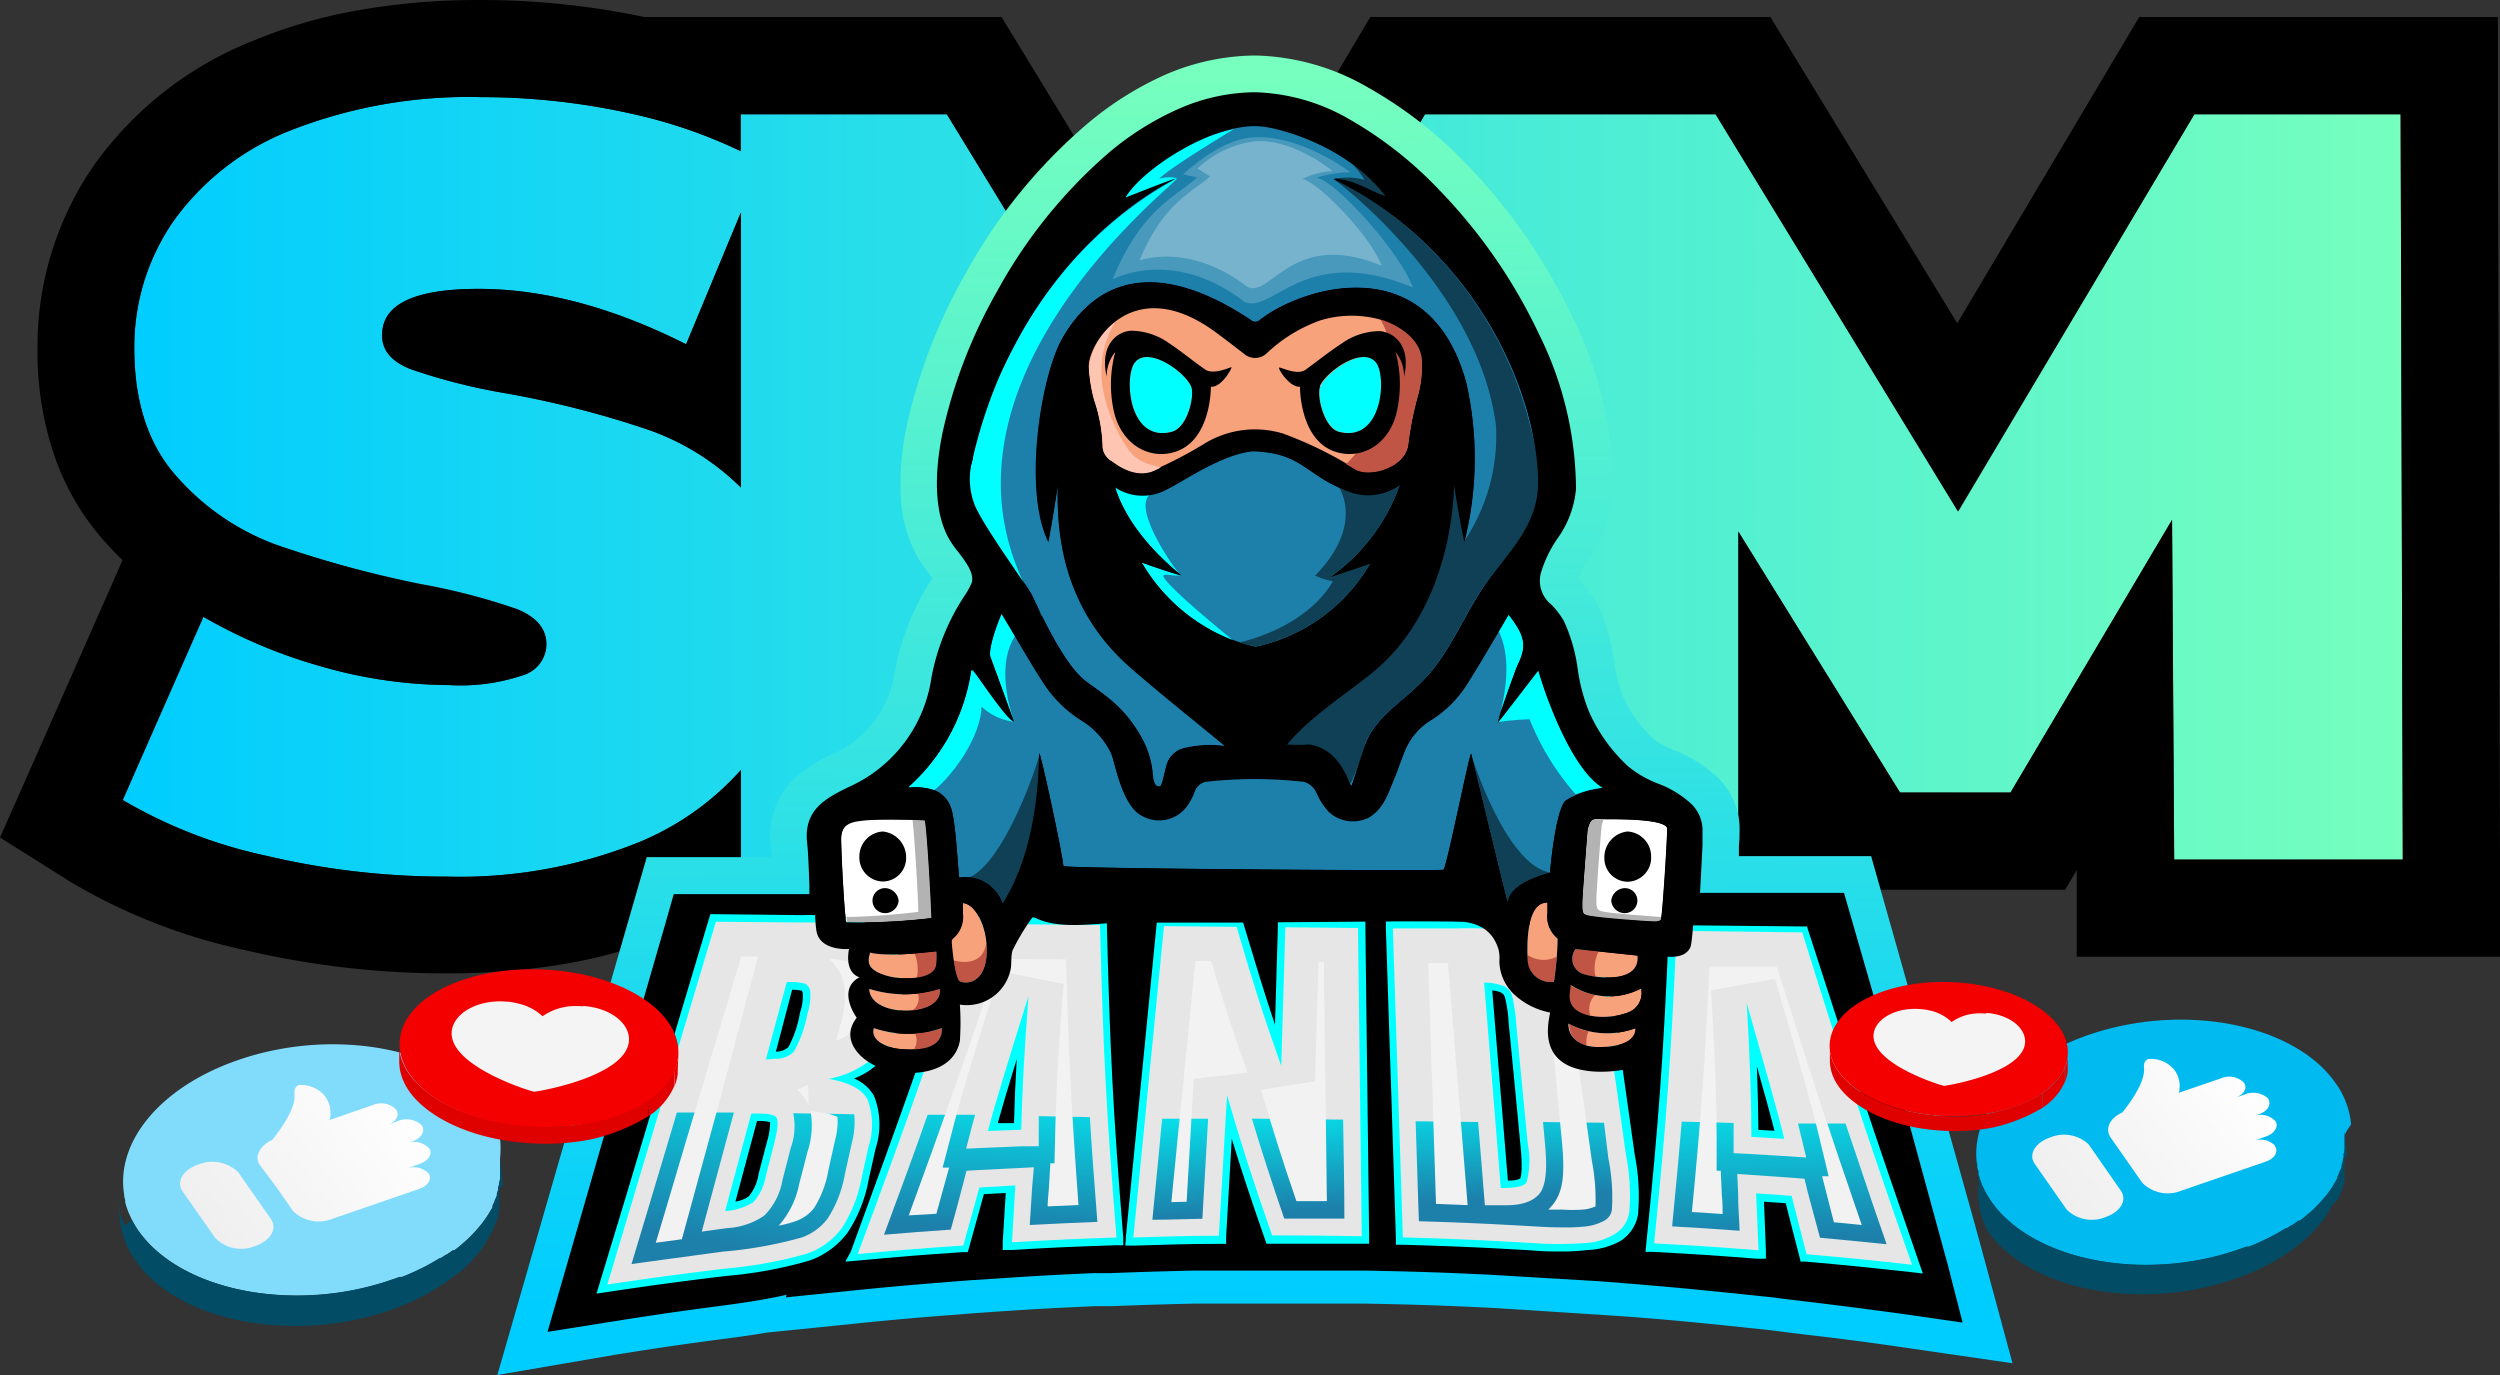<svg id="Layer_1" data-name="Layer 1" xmlns="http://www.w3.org/2000/svg" xmlns:xlink="http://www.w3.org/1999/xlink" viewBox="0 0 200 110"><rect x="0" y="0" width="200" height="110" fill="#333333" stroke="none"/><defs><style>.cls-1{fill:none;}.cls-2{fill:url(#linear-gradient);}.cls-3{fill:url(#linear-gradient-2);}.cls-4{fill:aqua;}.cls-5{fill:#e6e6e6;}.cls-6{fill:url(#linear-gradient-3);}.cls-7{fill:#f2f2f2;}.cls-8{fill:url(#linear-gradient-4);}.cls-9{fill:url(#linear-gradient-5);}.cls-10{fill:url(#linear-gradient-6);}.cls-11{fill:url(#linear-gradient-7);}.cls-12{fill:url(#linear-gradient-8);}.cls-13{fill:#f7a27a;}.cls-14{fill:#c15545;}.cls-15{fill:#fec5b2;}.cls-16{fill:#fff;}.cls-17{fill:#b3b3b3;}.cls-18{fill:#2851a6;}.cls-19{fill:#1c80ab;}.cls-20{fill:#284ce6;}.cls-21{fill:#0f4056;}.cls-22{fill:#a9b7f5;}.cls-23{fill:#4999bc;}.cls-24{fill:#77b3cd;}.cls-25{fill:url(#radial-gradient);}.cls-26{fill:url(#radial-gradient-2);}.cls-27{fill:url(#linear-gradient-9);}.cls-28{fill:url(#linear-gradient-10);}.cls-29{isolation:isolate;}.cls-30{clip-path:url(#clip-path);}.cls-31{fill:#e60000;}.cls-32{fill:#e20000;}.cls-33{fill:#df0000;}.cls-34{fill:#f40000;}.cls-35{clip-path:url(#clip-path-2);}.cls-36{fill:#f4f4f4;}.cls-37{fill:url(#radial-gradient-3);}.cls-38{fill:url(#radial-gradient-4);}.cls-39{fill:url(#linear-gradient-11);}.cls-40{fill:url(#linear-gradient-12);}.cls-41{clip-path:url(#clip-path-3);}.cls-42{clip-path:url(#clip-path-4);}</style><linearGradient id="linear-gradient" x1="9.82" y1="38.95" x2="192.22" y2="38.95" gradientUnits="userSpaceOnUse"><stop offset="0" stop-color="#00cdff"/><stop offset="1" stop-color="#76ffbe"/></linearGradient><linearGradient id="linear-gradient-2" x1="100.29" y1="103.58" x2="98.92" y2="6.24" xlink:href="#linear-gradient"/><linearGradient id="linear-gradient-3" x1="29.77" y1="91.37" x2="33.17" y2="72.72" gradientTransform="translate(29.82 7.96) rotate(0.56)" gradientUnits="userSpaceOnUse"><stop offset="0" stop-color="#1c80ab"/><stop offset="1" stop-color="aqua"/></linearGradient><linearGradient id="linear-gradient-4" x1="50.29" y1="89.78" x2="50.83" y2="75.79" xlink:href="#linear-gradient-3"/><linearGradient id="linear-gradient-5" x1="-630.32" y1="89.78" x2="-629.79" y2="75.79" gradientTransform="matrix(-1, -0.01, -0.01, 1, -487.02, 2.88)" xlink:href="#linear-gradient-3"/><linearGradient id="linear-gradient-6" x1="65.71" y1="88.72" x2="65" y2="78.23" xlink:href="#linear-gradient-3"/><linearGradient id="linear-gradient-7" x1="75.27" y1="88.07" x2="74.56" y2="77.58" xlink:href="#linear-gradient-3"/><linearGradient id="linear-gradient-8" x1="92.29" y1="86.91" x2="91.57" y2="76.43" xlink:href="#linear-gradient-3"/><radialGradient id="radial-gradient" cx="12071.19" cy="22909.79" r="388.52" gradientTransform="translate(-990.34 -2141.49) scale(0.1 0.1)" gradientUnits="userSpaceOnUse"><stop offset="0" stop-color="#cdeff9"/><stop offset="1" stop-color="#00baf0"/></radialGradient><radialGradient id="radial-gradient-2" cx="12136.39" cy="23014.45" r="482.84" gradientTransform="translate(-990.34 -2141.49) scale(0.1 0.1)" gradientUnits="userSpaceOnUse"><stop offset="0" stop-color="#00baf0"/><stop offset="1" stop-color="#034c66"/></radialGradient><linearGradient id="linear-gradient-9" x1="178.84" y1="83.94" x2="156.52" y2="101.94" gradientUnits="userSpaceOnUse"><stop offset="0" stop-color="#fff"/><stop offset="1" stop-color="#e6e6e6"/></linearGradient><linearGradient id="linear-gradient-10" x1="180.32" y1="85.8" x2="158.01" y2="103.78" xlink:href="#linear-gradient-9"/><clipPath id="clip-path"><path id="SVGID" class="cls-1" d="M165.42,84.3l0,1.18c0,.08,0,.16,0,.23-.34,3-4.87,5.07-10.12,4.74s-9-2.85-8.91-5.71l0-1.18c-.11,2.85,3.8,5.39,8.92,5.71s9.78-1.79,10.12-4.74C165.41,84.45,165.42,84.38,165.42,84.3Z"/></clipPath><clipPath id="clip-path-2"><path id="SVGID-2" data-name="SVGID" class="cls-1" d="M156.51,78.59c5.25.33,9.23,3,8.9,5.94s-4.87,5.07-10.12,4.74-9.24-3-8.9-5.94S151.26,78.26,156.51,78.59Z"/></clipPath><radialGradient id="radial-gradient-3" cx="10548.14" cy="22930.85" r="398.02" gradientTransform="translate(-990.34 -2141.49) scale(0.1 0.1)" gradientUnits="userSpaceOnUse"><stop offset="0" stop-color="#cdeff9"/><stop offset="1" stop-color="#81dcfc"/></radialGradient><radialGradient id="radial-gradient-4" cx="10614.93" cy="23038.06" r="494.64" gradientTransform="translate(-990.34 -2141.49) scale(0.1 0.1)" gradientUnits="userSpaceOnUse"><stop offset="0" stop-color="#81dcfc"/><stop offset="1" stop-color="#034c66"/></radialGradient><linearGradient id="linear-gradient-11" x1="31.09" y1="85.98" x2="8.22" y2="104.41" xlink:href="#linear-gradient-9"/><linearGradient id="linear-gradient-12" x1="32.6" y1="87.88" x2="9.75" y2="106.3" xlink:href="#linear-gradient-9"/><clipPath id="clip-path-3"><path id="SVGID-3" data-name="SVGID" class="cls-1" d="M54.27,84.26l-.05,1.39c0,.09,0,.17,0,.26-.4,3.46-5.7,5.94-11.84,5.55s-10.57-3.34-10.44-6.68l0-1.39c-.13,3.35,4.45,6.31,10.44,6.69,6.15.38,11.45-2.1,11.84-5.55A2.45,2.45,0,0,0,54.27,84.26Z"/></clipPath><clipPath id="clip-path-4"><path id="SVGID-4" data-name="SVGID" class="cls-1" d="M43.83,77.58c6.15.39,10.81,3.5,10.42,7s-5.69,5.93-11.84,5.55-10.81-3.5-10.42-7S37.69,77.19,43.83,77.58Z"/></clipPath></defs><title>Logo</title><path class="cls-2" d="M192.05,9.14h-16.5L156.67,40.91,137.28,9.14H114L95.16,40.91,75.77,9.14H59.27v2.95a40.06,40.06,0,0,0-8.76-3,55,55,0,0,0-12-1.32A39,39,0,0,0,23.3,10.41a20.79,20.79,0,0,0-9.4,7.25,17.66,17.66,0,0,0-3.15,10.22q0,6.48,3.41,10.26a19.53,19.53,0,0,0,8,5.46,89.08,89.08,0,0,0,11.48,3.11,51.29,51.29,0,0,1,7.7,2c1.56.63,2.34,1.56,2.34,2.81A2.61,2.61,0,0,1,41.88,54a15.62,15.62,0,0,1-6,.81,37.3,37.3,0,0,1-10.12-1.49,40.92,40.92,0,0,1-9.53-4L9.82,64a38.52,38.52,0,0,0,11.52,4.47,62.29,62.29,0,0,0,14.42,1.66,38.43,38.43,0,0,0,15.18-2.68,22.31,22.31,0,0,0,8.33-5.85v7.17H77.55V42.53L90.48,63.4h8.84l12.93-21.81.17,27.18h26.65V42.53L152,63.4h8.85l12.92-21.81.17,27.18h18.29ZM51.92,34.4a77.39,77.39,0,0,0-11.48-2.94,47.74,47.74,0,0,1-7.57-1.92c-1.53-.6-2.3-1.49-2.3-2.68q0-3.75,7.74-3.75t16.58,4.43L59.27,17V39A19.84,19.84,0,0,0,51.92,34.4Z"/><path d="M38.48,7.77a55,55,0,0,1,12,1.32,40.06,40.06,0,0,1,8.76,3V9.14h16.5L95.16,40.91,114,9.14h23.24l19.39,31.77L175.55,9.14h16.5l.17,59.63H173.93l-.17-27.18L160.84,63.4H152L139.07,42.53V68.77H112.42l-.17-27.18L99.32,63.4H90.48L77.55,42.53V68.77H59.27V61.6a22.31,22.31,0,0,1-8.33,5.85,38.43,38.43,0,0,1-15.18,2.68,62.29,62.29,0,0,1-14.42-1.66A38.52,38.52,0,0,1,9.82,64l6.46-14.65a40.92,40.92,0,0,0,9.53,4A37.3,37.3,0,0,0,35.93,54.8a15.62,15.62,0,0,0,6-.81,2.61,2.61,0,0,0,1.79-2.43c0-1.25-.78-2.18-2.34-2.81a51.29,51.29,0,0,0-7.7-2A89.08,89.08,0,0,1,22.15,43.6a19.53,19.53,0,0,1-8-5.46q-3.4-3.78-3.41-10.26A17.66,17.66,0,0,1,13.9,17.66a20.79,20.79,0,0,1,9.4-7.25A39,39,0,0,1,38.48,7.77M54.89,27.54q-8.76-4.42-16.58-4.43t-7.74,3.75c0,1.19.77,2.08,2.3,2.68a47.74,47.74,0,0,0,7.57,1.92A77.39,77.39,0,0,1,51.92,34.4,19.84,19.84,0,0,1,59.27,39V17L54.89,27.54M38.48,0a55.67,55.67,0,0,0-9.59.78,39.58,39.58,0,0,0-8.61,2.47,28.47,28.47,0,0,0-12.78,10A25.43,25.43,0,0,0,3,27.88a26.1,26.1,0,0,0,1.24,8.25,20.14,20.14,0,0,0,4.15,7.21q.69.77,1.41,1.47l-.61,1.4L2.72,60.86,0,67,5.72,70.6A46.43,46.43,0,0,0,19.56,76a70.43,70.43,0,0,0,16.2,1.87,56,56,0,0,0,9.61-.79,41.15,41.15,0,0,0,6.14-1.57v1h33.8V69.8l.85,1.38h17.58l.93-1.57,0,6.93h42.12V69.8l.85,1.38h17.57l.93-1.57,0,6.93H200l0-7.79-.17-59.64,0-7.75H171.14l-2.26,3.8-12.3,20.7L143.9,5.08l-2.27-3.72h-32l-2.26,3.8-12.3,20.7L82.39,5.08,80.12,1.36H51.54A63.42,63.42,0,0,0,38.48,0Z"/><path class="cls-3" d="M44.32,94.27l6.17-21.38,1.25-4.32h10c0-.35,0-.65-.06-.84a6.3,6.3,0,0,1,1.65-5.24,11,11,0,0,1,3.26-2.15,8.52,8.52,0,0,0,5-6.59,20.33,20.33,0,0,1,3-7.5l-.28-.37a12.21,12.21,0,0,1-.81-1.14,10.94,10.94,0,0,1-1.43-4.91,21.72,21.72,0,0,1,.47-5.77,43.49,43.49,0,0,1,4.69-12.15A42.79,42.79,0,0,1,86.87,10a26.28,26.28,0,0,1,6.3-4,18.38,18.38,0,0,1,7.24-1.56h0a18.71,18.71,0,0,1,9,2.54,33.65,33.65,0,0,1,7.94,6.19,45.7,45.7,0,0,1,8.45,12.2,31,31,0,0,1,3.28,13.77,10.58,10.58,0,0,1-1.92,5.41,9.87,9.87,0,0,0-.9,1.7c0,.06.09.11.13.16a9,9,0,0,1,1.37,1.89,15.84,15.84,0,0,1,1.38,4.68,12.71,12.71,0,0,0,.7,2.74,10.62,10.62,0,0,0,2.42,3.39,6.74,6.74,0,0,0,1.65.9,11,11,0,0,1,3.5,2.19,5.75,5.75,0,0,1,1.75,4.44c0,.29,0,.63-.05,1,0,0,0,.59,0,.85h10.58s7.37,26,8.93,31.77l2.38,8.8-9-1.31c-3.08-.44-4.59-.64-7.71-1l-1.93-.24-.7-.09-3.71-.39c-3.12-.32-4.64-.46-7.73-.7,0,0-10-.66-11.06-.71-3.91-.19-5.83-.25-9.78-.33l-1.6,0h-1.51c-1.45,0-2.44,0-3.4,0s-1.95,0-3.4,0l-2,0-2,0c-2.58.06-3.85.1-6.48.2l-.54,0-.78,0c-3.16.14-4.72.22-7.91.44l-1.73.12-1.92.15c-3.21.25-4.78.39-8,.72l-6.79.69c-.94.16-2,.32-3.26.48-3.58.47-5.33.73-8.9,1.3L39.79,110Z"/><path d="M155.8,101.1c-2-7.29-4.82-17.67-4.82-17.67l-3.46-12H136c.06-1.08.13-2.35.2-3.82,0-.4,0-.76,0-1.05a2.94,2.94,0,0,0-.92-2.27,8.16,8.16,0,0,0-2.63-1.6,8.53,8.53,0,0,1-2.42-1.4,13.23,13.23,0,0,1-3.1-4.33,14.44,14.44,0,0,1-.91-3.41,13.32,13.32,0,0,0-1.11-3.87,6.63,6.63,0,0,0-1-1.31,2.43,2.43,0,0,1-.83-2.56,9.78,9.78,0,0,1,1.29-2.69,8,8,0,0,0,1.51-4,28.18,28.18,0,0,0-3-12.47,42.68,42.68,0,0,0-7.91-11.42A31.21,31.21,0,0,0,108,9.57a15.89,15.89,0,0,0-7.6-2.19h0a15.38,15.38,0,0,0-6.11,1.33,23.11,23.11,0,0,0-5.61,3.53,40,40,0,0,0-8.92,11.08A40.26,40.26,0,0,0,75.4,34.63c-.76,3.74-.55,6.72.6,8.61a8.19,8.19,0,0,0,.63.88c.61.8,1.31,1.71,1.12,2.47a6,6,0,0,1-.54,1,17.82,17.82,0,0,0-2.7,6.65,11.35,11.35,0,0,1-6.61,8.72c-1.79.88-3.63,1.79-3.33,4.48.08.65.13,2,.18,3.35,0,.25,0,.5,0,.74-.57,0-1.19,0-1.85,0h-9l-.64,2.25c-2.53,8.76-4.08,14.11-6.17,21.38l-3.29,11.39,4.83-.77c3.6-.57,5.37-.83,9-1.31,2.32-.3,4-.59,5.3-.89l-.07.21,4.9-.5c3.25-.33,4.83-.47,8.06-.73l1.94-.15,1.74-.11c3.23-.22,4.8-.31,8-.45l.78,0,.54,0c2.65-.1,3.94-.14,6.54-.2l2,0,2,0c1.46,0,2.46,0,3.43,0s2,0,3.43,0h1.52l1.62,0c4,.08,5.91.14,9.86.33l8.73.52,2.41.19c3.13.26,4.66.4,7.8.72l3.76.39.73.1,1.91.23c3.14.38,4.66.58,7.77,1l4.68.68Z"/><path class="cls-4" d="M50.09,95.67,56.7,73.56l.13-.43,7.38.08a16.76,16.76,0,0,1,5,.6,4.27,4.27,0,0,1,2.62,2.41c.53,1.18.51,2.94,0,5.37a7.07,7.07,0,0,1-1.69,3.59,5.77,5.77,0,0,1-1.82,1.1,3.26,3.26,0,0,1,1.6,1.39,6.2,6.2,0,0,1,.13,4.21l-.55,2.46a11.38,11.38,0,0,1-1.7,4.28,6.53,6.53,0,0,1-3,2.21,33.84,33.84,0,0,1-6.76,1.25c-3.78.46-5.62.71-9.39,1.27l-.93.14Zm8.74.46a2.6,2.6,0,0,0,1.06-.41,3.6,3.6,0,0,0,.8-1.82l.67-2.56a5.7,5.7,0,0,0,.25-1.57,3.41,3.41,0,0,0-.91-.09h-.14Zm3.24-12a1.46,1.46,0,0,0,1-.36A8.82,8.82,0,0,0,64,81a3.83,3.83,0,0,0,.22-1.53.53.53,0,0,0-.07-.21,3.35,3.35,0,0,0-.78-.08Z"/><path class="cls-5" d="M57.27,73.74l6.94.06a17.22,17.22,0,0,1,4.85.57,3.71,3.71,0,0,1,2.26,2.09c.47,1,.45,2.7-.07,5a6.39,6.39,0,0,1-1.52,3.28,7.71,7.71,0,0,1-3.45,1.57c1.64.28,2.69.83,3.12,1.64a5.79,5.79,0,0,1,.08,3.8l-.55,2.46a10.93,10.93,0,0,1-1.6,4.06,5.91,5.91,0,0,1-2.71,2A34.47,34.47,0,0,1,58,101.49c-3.77.46-5.65.71-9.41,1.27Zm5.67,4.83c-.67,2.47-1,3.71-1.67,6.19L62,84.7a2,2,0,0,0,1.52-.58,9.9,9.9,0,0,0,1.07-3,4.74,4.74,0,0,0,.23-1.8.77.77,0,0,0-.45-.64A5,5,0,0,0,62.94,78.57ZM60.1,89.09c-.84,3.12-1.25,4.67-2.09,7.79a4.76,4.76,0,0,0,2.26-.7,4.26,4.26,0,0,0,1-2.13c.27-1,.4-1.54.66-2.56.31-1.18.36-1.89.16-2.12S61.23,89.05,60.1,89.09Z"/><path class="cls-6" d="M63.46,89.06a5.09,5.09,0,0,1-.2,2.77L62.6,94.4a5.28,5.28,0,0,1-1.46,2.85,5.79,5.79,0,0,1-3,1l-2,.28L58.71,89l-4.56,0c-.69,2.34-1.4,4.69-2.17,7.27l-1.46,4.86c2.51-.36,4.3-.59,7.31-1A33.5,33.5,0,0,0,64.13,99a4.44,4.44,0,0,0,2.09-1.53,9.64,9.64,0,0,0,1.37-3.54l.55-2.46a6.75,6.75,0,0,0,.2-2.33Z"/><path class="cls-7" d="M53.3,96.62c2.07-7,3.64-12.2,6-20.11h1.34l-3,11.31L54.55,99.14l-2.09.28Zm9,1.43a7.06,7.06,0,0,0,1.63-3.31l.66-2.56a6.74,6.74,0,0,0,.25-3.32l1,.16a4.64,4.64,0,0,1,1.16.33,5.7,5.7,0,0,1-.18,1.8l-.55,2.47a8.2,8.2,0,0,1-1.13,3,3.18,3.18,0,0,1-1.48,1.07A9.22,9.22,0,0,1,62.3,98.05Zm2.4-9.61a3,3,0,0,0-.54-.87,2.63,2.63,0,0,0-.42-.4,4.7,4.7,0,0,0,.9-.42Zm2.17-5.18c.13-.41.26-.88.4-1.43a6.8,6.8,0,0,0,.26-3,3.63,3.63,0,0,0-1.25-2.14,8.14,8.14,0,0,1,1.9.33,1,1,0,0,1,.64.61s.32.76-.25,3.27a4.12,4.12,0,0,1-.73,1.89A3,3,0,0,1,66.87,83.26Z"/><path class="cls-4" d="M68.06,100.14c4-10.91,5.85-16.09,9.29-26.39l.14-.41,11.06.11V74c.25,10.14.5,15,1.31,25l0,.62-.62,0c-3.34.11-5,.18-8.35.38l-.67,0,0-.67c.09-1.56.15-2.44.24-3.89l-1.75.09c-.45,1.65-.7,2.56-1.17,4.23l-.12.41-.42,0c-3.38.23-5,.36-8.43.68l-.94.08ZM81.34,84.73c-.65,2.09-1.15,3.79-1.52,5.12l1.3,0C81.16,88.27,81.23,86.57,81.34,84.73Z"/><path class="cls-5" d="M88,74c.25,10.09.51,15.08,1.32,25-3.35.11-5,.19-8.36.38.1-1.82.16-2.73.27-4.55L78.35,95c-.51,1.85-.77,2.78-1.29,4.64-3.38.23-5.07.37-8.44.68,4-10.73,5.83-16,9.3-26.41ZM81.7,90.38q.09-4.3.58-10.69c-1.54,4.9-2.65,8.51-3.25,10.79Z"/><path class="cls-8" d="M83.1,89.29l0,1.12,0,1.29-1.29,0-2.66.11-1.86.08.47-1.8.25-.91-3.8,0c-1,2.89-2.13,5.92-3.49,9.6,1.85-.16,3.29-.27,5.34-.41.35-1.25.6-2.15,1-3.71l.26-1,1-.06,2.86-.14,1.53-.08L82.57,95c-.08,1.25-.13,2.07-.19,3,2-.11,3.43-.17,5.41-.25-.25-3.17-.45-5.84-.6-8.38Z"/><path class="cls-7" d="M72.7,97.23c2.83-7.72,4.54-12.6,7.19-20.52l5.39.05c.21,7.6.45,12.26,1,19.64l-2.47.11c0-.42.06-.89.1-1.45l.12-2h.33l.06-2.59c.06-2.9.25-6.44.57-10.54l.1-1.22-5.09-1-.37,1.17c-1.58,5-2.69,8.63-3.28,10.93l-.94,3.6.52,0-.26.93c-.31,1.13-.53,1.91-.76,2.76Z"/><path class="cls-4" d="M153.83,101.88l-.94-.11c-3.39-.37-5-.54-8.42-.84l-.42,0-.1-.41c-.44-1.68-.67-2.61-1.09-4.26l-1.74-.12c.06,1.45.09,2.33.15,3.89l0,.67-.67,0c-3.36-.26-5-.37-8.33-.55l-.63,0,.06-.62c1-9.92,1.36-14.81,1.8-24.94l0-.58,11.06.11.13.41C148,84.78,149.7,90,153.52,101ZM140.67,90.39l1.29.07q-.51-2-1.41-5.15C140.62,87.16,140.66,88.85,140.67,90.39Z"/><path class="cls-5" d="M144.18,74.59c3.26,10.47,5,15.78,8.78,26.59-3.37-.38-5.06-.55-8.43-.84-.49-1.87-.73-2.81-1.2-4.67-1.13-.09-1.7-.13-2.84-.2.08,1.82.12,2.73.19,4.55-3.34-.26-5-.37-8.35-.55,1-9.9,1.36-14.89,1.8-25Zm-1.44,16.52c-.55-2.29-1.6-5.93-3-10.86.25,4.27.37,7.83.37,10.7Z"/><path class="cls-9" d="M138.69,89.84c0,.38,0,.75,0,1.11v1.3l1.3.07,2.65.16,1.86.12-.44-1.81c-.07-.28-.14-.59-.22-.91l3.8,0c1,2.9,2,6,3.29,9.66-1.84-.19-3.28-.33-5.33-.52l-1-3.72-.24-1-1-.08-2.85-.2-1.53-.1.07,1.54c0,1.25.09,2.07.12,3-2-.15-3.42-.24-5.4-.35.31-3.17.56-5.84.77-8.38Z"/><path class="cls-7" d="M148.94,98c-2.68-7.77-4.29-12.69-6.79-20.66l-5.39,0c-.36,7.59-.69,12.24-1.41,19.62l2.46.16c0-.43,0-.9-.06-1.46l-.09-2-.33,0V91c0-2.9-.13-6.45-.37-10.54l-.08-1.23L142,78.3l.34,1.18c1.49,5.07,2.52,8.68,3.08,11l.87,3.62-.52,0L146,95l.71,2.78Z"/><path class="cls-4" d="M90.07,98.94c.52-5.27.9-9.14,1.29-13.1.35-3.53.7-7.12,1.16-11.81l.06-.54,6.8.06.12.43c1,3.29,1.6,5.34,2.5,8,.08-2.56.14-4.61.23-7.82l0-.59,7,.07v.58c.06,4.92.1,8.61.15,12.29s.09,7.43.15,12.38v.61h-.62l-3.58,0-3.58,0h-.43l-.14-.4c-1.15-3.31-1.84-5.38-2.64-8-.15,2.56-.27,4.63-.45,7.85l0,.56h-.55c-2.73,0-4.07.06-6.83.14l-.68,0Z"/><path class="cls-5" d="M108.64,74.24l.3,24.66c-2.87-.05-4.3-.07-7.17-.07-1.56-4.48-2.29-6.72-3.61-11.21l-.65,11.24c-2.74,0-4.11.06-6.84.14l2.45-24.91,5.81.06c1.3,4.46,2,6.68,3.57,11.13.13-4.44.2-6.66.33-11.1Z"/><path class="cls-10" d="M92.19,97.58c1.44,0,2.55-.06,4-.08.18-3.07.3-5.12.46-8l-3.68,0C92.75,91.89,92.49,94.5,92.19,97.58Z"/><path class="cls-11" d="M100.15,89.49c.85,2.81,1.51,4.84,2.59,8h2.63l2.18,0c0-3-.07-5.52-.1-7.92Z"/><path class="cls-7" d="M93.71,96.17c.37-3.78.67-6.87,1-10,.28-2.87.57-5.78.92-9.29h1.26c.93,3.14,1.63,5.28,2.9,8.93l-4.29.5-.14,2.41c-.16,2.84-.28,4.82-.43,7.42Zm10-.09c-1.09-3.17-1.76-5.29-2.83-8.9l4.32-.67.28-9.55h.44c0,3.63.08,6.62.11,9.61s.08,5.93.12,9.52h-2.44Z"/><path class="cls-4" d="M125,100.12c-.7,0-1.51,0-2.47-.09-4.12-.24-6.14-.33-10.3-.45h-.56l0-.57c-.14-4.48-.26-8-.36-11.32-.14-4.06-.26-8-.44-13.39l0-.63,5.83.06a36.28,36.28,0,0,1,7,.52,6.93,6.93,0,0,1,3.16,1.63,6.24,6.24,0,0,1,1.65,2.51,33.89,33.89,0,0,1,1,5c.51,3.59.76,5.38,1.27,9a17,17,0,0,1,.26,4.78,3.14,3.14,0,0,1-1.39,2.1A5.86,5.86,0,0,1,127,100,15.94,15.94,0,0,1,125,100.12Zm-4.37-5.67c.85,0,1-.19,1-.2s.23-.46,0-2.67l-.27-2.88c-.22-2.26-.39-4.06-.67-6.87a10.09,10.09,0,0,0-.3-2.06.62.62,0,0,0-.32-.37,2,2,0,0,0-.69-.16Z"/><path class="cls-5" d="M111.43,74.27l5.2,0a35.23,35.23,0,0,1,6.86.5,6.37,6.37,0,0,1,2.9,1.48,5.54,5.54,0,0,1,1.49,2.27,35.39,35.39,0,0,1,.93,4.89c.51,3.58.76,5.38,1.27,9a16.4,16.4,0,0,1,.26,4.58,2.49,2.49,0,0,1-1.12,1.71,5.21,5.21,0,0,1-2.32.74,30,30,0,0,1-4.36,0c-4.12-.24-6.18-.33-10.31-.45Zm7.3,4.34c.53,6.57.8,9.86,1.33,16.43,1.15,0,1.84-.1,2.07-.47a6.54,6.54,0,0,0,.1-3c-.38-3.9-.57-5.85-.94-9.75a12.4,12.4,0,0,0-.33-2.19,1.28,1.28,0,0,0-.61-.72A4.09,4.09,0,0,0,118.73,78.61Z"/><path class="cls-12" d="M128.32,89.82l-4.88-.06.15,1.63c.24,2.47,0,3.35-.3,3.92-.64,1-2,1.12-2.91,1.11H120l-1.21,0-.54-6.66-5-.06c.08,2.43.16,5,.26,8,3.35.1,5.37.19,9.06.4.93.06,1.71.09,2.38.09a14.41,14.41,0,0,0,1.75-.06,4.07,4.07,0,0,0,1.72-.52,1.16,1.16,0,0,0,.53-.83,15.56,15.56,0,0,0-.28-4.11Z"/><path class="cls-7" d="M125,96.77l-1.14,0a3.66,3.66,0,0,0,.58-.7c.62-1,.75-2.27.51-4.79,0,0-.66-6.93-.94-9.75a12.62,12.62,0,0,0-.46-2.82,4.46,4.46,0,0,0-.62-1.16,3.67,3.67,0,0,1,1.56.78,2.85,2.85,0,0,1,.77,1.14,29.62,29.62,0,0,1,.82,4.4l1.27,9a16.44,16.44,0,0,1,.29,3.64,3.09,3.09,0,0,1-1.05.26A12.65,12.65,0,0,1,125,96.77Zm-7.59-.36-2.53-.1c-.1-3.18-.51-15.72-.62-19.26l1.58,0Z"/><path class="cls-13" d="M88.94,36.87c.43.31,1.92,1.44,3.45.7a33.81,33.81,0,0,0,3.84-2,7.73,7.73,0,0,1,6.4-.89,30.77,30.77,0,0,1,5.79,2.84c1.12.66,4-.1,4.25-2a27.07,27.07,0,0,1,.7-3.63,9,9,0,0,0,.39-3.06c-.06-2.39-3.17-3.32-3.37-3.37a8.57,8.57,0,0,0-4.79.08,12.12,12.12,0,0,0-4.28,2.64,1.35,1.35,0,0,1-1.66.13c-.7-.54-1.39-1.08-2.1-1.6-6.84-5.28-10.52.54-10.48,2.57a12.55,12.55,0,0,0,.44,2.72,12.67,12.67,0,0,1,.66,3.49A1.45,1.45,0,0,0,88.94,36.87Z"/><path class="cls-14" d="M113.76,28.88c-.06-2.39-3.17-3.32-3.37-3.37,0,0,3.6,5.18-2.7,11.62l.73.43c1.12.66,4-.1,4.25-2a27.07,27.07,0,0,1,.7-3.63A9,9,0,0,0,113.76,28.88Z"/><path class="cls-15" d="M90,35.56a12.61,12.61,0,0,1-1.83-4.82,7.8,7.8,0,0,1,1.05-5,5.28,5.28,0,0,0-2.1,3.64,12.55,12.55,0,0,0,.44,2.72,12.67,12.67,0,0,1,.66,3.49,1.45,1.45,0,0,0,.76,1.33c.43.31,1.92,1.44,3.45.7l.45-.22C91.18,37,90.67,36.63,90,35.56Z"/><path class="cls-13" d="M71.24,78.12c1.06.26,3.74.3,3.71-1.07a3.34,3.34,0,0,0,0-.94s-3.81.49-5.28.1C69.47,76.75,69.11,77.61,71.24,78.12Z"/><path class="cls-14" d="M74.9,76.11s-.76.1-1.73.17a3.48,3.48,0,0,1,.18,1.94c1,0,1.62-.48,1.6-1.17A3.34,3.34,0,0,0,74.9,76.11Z"/><path class="cls-13" d="M75.18,79.11a9.41,9.41,0,0,1-5.64,0C69.59,81.46,75.53,81.43,75.18,79.11Z"/><path class="cls-14" d="M75.18,79.11a8.49,8.49,0,0,1-1.76.36A1.17,1.17,0,0,1,73,80.83C74.28,80.71,75.33,80.13,75.18,79.11Z"/><path class="cls-13" d="M69.91,82.25c-.3,1,1.07,1.55,1.91,1.65s3.61.32,3.53-1.62A8.53,8.53,0,0,1,69.91,82.25Z"/><path class="cls-14" d="M75.35,82.28a11.4,11.4,0,0,1-2.15.4A1.26,1.26,0,0,1,73.07,84C74.15,83.93,75.4,83.61,75.35,82.28Z"/><path class="cls-16" d="M74.5,73.41c0-.65-.38-7.83-.54-7.83-1.26,0-3.42-.07-4.67,0s-2,.28-2,1.54c0,1.59.29,6.45.42,6.61A48.57,48.57,0,0,0,74.5,73.41Z"/><path class="cls-17" d="M74,65.58h-1c.19,1.59.48,6.82.46,7.37a56,56,0,0,1-5.74.41,2.14,2.14,0,0,0,.07.43,48.57,48.57,0,0,0,6.79-.37C74.52,72.76,74.12,65.58,74,65.58Z"/><path class="cls-18" d="M86.74,54.39c1.25,1,3.11,1.9,4.65,4.73a7.18,7.18,0,0,1,.81,2.59c0,.45.09,1.32.6,1.19.18,0,.38-1.23.5-1.6a1.9,1.9,0,0,1,1.28-1.43,9,9,0,0,1,3.46-.2c-2.55-2.12-5.15-4.16-7.64-6.34-5.49-4.82-5.87-10.92-5.78-14.53-.22,1.51-.47,3-.75,4.52-2.06-4.14-.53-13.33,1.06-16.18s5.75-7.8,15.13-1.57a.53.53,0,0,0,.73,0c3.28-2.58,13.5-5.89,16.51,5a27.29,27.29,0,0,1-.14,12.71c-.1-.1-.8-4.33-.83-4.55,0,0,.14,9.74-6.72,15.17-2.16,1.72-4.91,3.49-6.64,5.6a12.2,12.2,0,0,0,1.75,0c2.36.3,3,2.67,3.36,3.34.07.16.75-2.37,1.23-3.52.87-2.07,3-3.27,4.55-4.89,2.12-2.18,3.19-5.08,4.88-7.56,1.81-2.69,4.33-4.81,4.31-8.33-.06-7.25-5-18.71-16.32-24.27,1.44-.08,2.74.87,4.15,1.36-3.09-4.08-8.57-5.48-10-5.58-3.84-.28-9.48,3.45-10.79,5.69.08,0,3.79-1.47,4-1.51,0,.05-12.34,5.56-16.24,22.45a5.8,5.8,0,0,0,.2,3.72c.83,1.91,3.58,5.61,4.47,7.1C82.8,48,84.84,52.84,86.74,54.39Z"/><path class="cls-19" d="M86.74,54.39c1.25,1,3.11,1.9,4.65,4.73a7.18,7.18,0,0,1,.81,2.59c0,.45.09,1.32.6,1.19.18,0,.38-1.23.5-1.6a1.9,1.9,0,0,1,1.28-1.43,9,9,0,0,1,3.46-.2c-2.55-2.12-5.15-4.16-7.64-6.34-5.49-4.82-5.87-10.92-5.78-14.53-.22,1.51-.47,3-.75,4.52-2.06-4.14-.53-13.33,1.06-16.18s5.75-7.8,15.13-1.57a.53.53,0,0,0,.73,0c3.28-2.58,13.5-5.89,16.51,5a27.29,27.29,0,0,1-.14,12.71c-.1-.1-.8-4.33-.83-4.55,0,0,.14,9.74-6.72,15.17-2.16,1.72-4.91,3.49-6.64,5.6a12.2,12.2,0,0,0,1.75,0c2.36.3,3,2.67,3.36,3.34.07.16.75-2.37,1.23-3.52.87-2.07,3-3.27,4.55-4.89,2.12-2.18,3.19-5.08,4.88-7.56,1.81-2.69,4.33-4.81,4.31-8.33-.06-7.25-5-18.71-16.32-24.27,1.44-.08,2.74.87,4.15,1.36-3.09-4.08-8.57-5.48-10-5.58-3.84-.28-9.48,3.45-10.79,5.69.08,0,3.79-1.47,4-1.51,0,.05-12.34,5.56-16.24,22.45a5.8,5.8,0,0,0,.2,3.72c.83,1.91,3.58,5.61,4.47,7.1C82.8,48,84.84,52.84,86.74,54.39Z"/><path class="cls-20" d="M116.43,44.7c.17-.21,0-.34.08-.51a1.67,1.67,0,0,0-.13.9C116.43,45,116.34,44.79,116.43,44.7Z"/><path class="cls-21" d="M106.8,14.34c1.4.18,3.17,1.21,4.37,1.59a15.21,15.21,0,0,0-3-2.82,8.11,8.11,0,0,1,1,1.28,5.09,5.09,0,0,0-2.49-.06c.74.47,11.67,9,13,19.75a15.13,15.13,0,0,1-2.56,9.24c.34-.28-.58-5.35-.79-5.75-.43,1.28-3.37,8.94-3.45,10.29,0,.53-10.15,8.12-12,11.31-.05.07,6.59,2.58,7.16,3.52a18.83,18.83,0,0,0,1.22-3.31c.87-2.07,3-3.27,4.55-4.89,2.12-2.18,3.19-5.08,4.88-7.56s4-3.87,4.44-6.88c.33-2.1-.32-4.43-.85-6.49A30.27,30.27,0,0,0,106.8,14.34Z"/><path class="cls-22" d="M92.72,14.34v0Z"/><path class="cls-4" d="M92.73,14.32v0c.62-.77,6-4,6-4-3.37.81-6.77,2.2-9.31,6,.19-.19,4-1.78,4.63-2a31.23,31.23,0,0,0-8.45,6.82A34.15,34.15,0,0,0,81.2,27.6c-1.31,2.49-3.36,6.27-3.36,9.14a6.09,6.09,0,0,0-.08,3.82s0,1,.06,1,3.39,9.4,3.37,9.31c-.3-1,2.62-.95,2.07-1.81C72.08,31.75,93.82,14.92,94.14,14.3,93.9,14.07,92.88,14.22,92.73,14.32Z"/><path class="cls-13" d="M77,72.22c0,.3,0,.57,0,.84a2.25,2.25,0,0,1-.8,2,.39.39,0,0,0-.1.32c0,.6.27,2.93.68,3.11a1.35,1.35,0,0,0,1.29-.21C79.7,77.16,78.83,72.44,77,72.22Z"/><path class="cls-14" d="M76.3,76.83c.11.78.28,1.59.52,1.69a1.35,1.35,0,0,0,1.29-.21c.72-.52.94-1.79.79-3C78.79,76.94,77.42,77.14,76.3,76.83Z"/><path class="cls-19" d="M91.34,45a14.39,14.39,0,0,0,8.92,6.71.75.75,0,0,0,.39,0,14,14,0,0,0,9-6.63c-.2,0-3,1-3.19,1.08A15.2,15.2,0,0,0,112,38.75a4.41,4.41,0,0,1-4.4.42c-3.19-1.24-3.47-3-7.4-3.11-2.59.26-5.67,2.5-7,3.12a4,4,0,0,1-4-.23c1.23,4,5.14,6.94,5.25,7.06S92.35,45.36,91.34,45Z"/><path class="cls-4" d="M93.09,46.16c-.22-.39.94,0,1.37-.15-.39-.3-3.94-5.33-2.45-6.46a4.13,4.13,0,0,1-2.8-.6c1.23,4,5.14,6.94,5.25,7.06s-2.11-.65-3.12-1a14.59,14.59,0,0,0,7.33,6.25C98.39,51,93.6,47.15,93.09,46.16Z"/><path class="cls-21" d="M112,38.75a4.41,4.41,0,0,1-4.4.42l-.56-.31s2.25,3-1.83,7.19a6.44,6.44,0,0,0,1.41.45c-.25.52-2.09,3.56-7.46,4.9a9.15,9.15,0,0,0,1.09.29.75.75,0,0,0,.39,0,14,14,0,0,0,9-6.63c-.2,0-3,1-3.19,1.08A15.2,15.2,0,0,0,112,38.75Z"/><path class="cls-16" d="M128.47,65.54c-1,0-1.17-.19-1.44.8,0,.15-.42,5.35-.43,5.83,0,1,0,1,1,1.16s4.28.39,4.78.39c.22,0,.48,0,.52-.25.14-.65.46-5.86.49-7.15C133.39,65.49,129.25,65.54,128.47,65.54Z"/><path class="cls-17" d="M128.71,73c-1-.14-1-.16-1-1.16,0-.48.39-5.69.43-5.83s.11-.35.16-.47c-.88,0-1-.13-1.28.81,0,.15-.42,5.35-.43,5.83,0,1,0,1,1,1.16s4.28.39,4.78.39c.22,0,.47,0,.52-.25,0,0,0-.07,0-.12C131.8,73.29,129.58,73.11,128.71,73Z"/><path class="cls-13" d="M125.65,78.81c0,.38-.66,1.93,1.45,2.43a5.65,5.65,0,0,0,3.12-.23,1.66,1.66,0,0,0,1.07-1.93A5.59,5.59,0,0,1,125.65,78.81Z"/><path class="cls-14" d="M127.61,79.6a5.55,5.55,0,0,1-2-.79c0,.38-.66,1.93,1.45,2.43l.17,0A1.56,1.56,0,0,1,127.61,79.6Z"/><path class="cls-13" d="M126.67,77.88c1,.39,4.65.84,4.43-1.43l-5-.53A1.28,1.28,0,0,0,126.67,77.88Z"/><path class="cls-14" d="M127.89,76.11l-1.84-.19a1.28,1.28,0,0,0,.62,2,5.1,5.1,0,0,0,1,.24,1.35,1.35,0,0,1-.08-.3A3.14,3.14,0,0,1,127.89,76.11Z"/><path class="cls-13" d="M125.54,81.89s-.21,2,2.84,1.86c2.69-.15,2.52-1.47,2.49-1.5A6.45,6.45,0,0,1,125.54,81.89Z"/><path class="cls-14" d="M127.07,82.51a4.27,4.27,0,0,1-1.53-.62,1.64,1.64,0,0,0,1.38,1.74A2.4,2.4,0,0,1,127.07,82.51Z"/><path class="cls-19" d="M123.07,53.59c-.1.11-3.09,4-3.25,4.17s1.41-4.23,1.61-4.63c.73-1.5.57-2.34-.74-4-.08.12-2.17,3.75-3.26,5.45a9.1,9.1,0,0,1-2.86,2.93,5.18,5.18,0,0,0-2.2,2.56c-.29.7-.52,1.42-.81,2.12-.52,1.27-.89,2.49-2.08,3.17a2.84,2.84,0,0,1-3.15-.44,5.29,5.29,0,0,1-1-1.53,1.6,1.6,0,0,0-1-.9,35,35,0,0,0-7.92,0,1.25,1.25,0,0,0-.84.79,4.44,4.44,0,0,1-.41.85,2.77,2.77,0,0,1-3.75,1.11c-1.63-.72-2.21-4.26-2.51-5a6.32,6.32,0,0,0-2.27-2.57,9.81,9.81,0,0,1-3.25-3.22c-.75-1.11-2.82-4.71-3.25-5.39-.27.56-1.12,2.83-.89,3.46.57,1.55,1.81,5,1.88,5.17-.49-.12-2.33-2.8-3.05-3.82l-.25-.3H77.7A15.56,15.56,0,0,1,72.64,63c.18,0,3-.52,3.54,2,.32,1.43.44,4.36.56,5.22a3.1,3.1,0,0,1,3.47,2.07c3.16-4.94,2.84-11.91,2.94-12s1.82,7.84,1.92,9c0,.21,29,.4,30.4.3.25,0,2.06-9.22,2.22-9.29.06.15,2.88,11.81,2.92,11.88s-.07-1.45,3.39-2.36c0,0,.41-5,1.24-5.78a7,7,0,0,1,3-1C125.73,61.63,123.56,55.39,123.07,53.59Z"/><path class="cls-21" d="M77.55,70.2a3,3,0,0,1,2.66,2.06,19.24,19.24,0,0,0,2.94-6.91c.37-2.14,0-3.29,0-5C83.06,61,80.43,68.87,77.55,70.2Z"/><path class="cls-21" d="M117.69,60.29c.06.15,2.88,11.81,2.92,11.88s-.07-1.45,3.39-2.36h0C120.41,69.17,117.65,60.3,117.69,60.29Z"/><path class="cls-4" d="M123.07,53.59c-.1.11-3.09,4-3.25,4.17s1.41-4.23,1.61-4.63c.73-1.5.57-2.34-.74-4l-.78,1.33c0,.25,1.41,2.2-.09,7.31a22.37,22.37,0,0,1,2.55-.23,20.54,20.54,0,0,0,3.68,6,9.83,9.83,0,0,1,2.24-.54C125.73,61.63,123.56,55.39,123.07,53.59Z"/><path class="cls-4" d="M78.52,56.53a4.79,4.79,0,0,0,2.6,1.22c.08,0-1.65-4.09.07-6.85l-1.06-1.78c-.27.56-1.12,2.83-.89,3.46.57,1.55,1.81,5,1.88,5.17-.49-.12-2.33-2.8-3.05-3.82l-.25-.3H77.7A15.56,15.56,0,0,1,72.64,63a5.32,5.32,0,0,1,2.1.21C76.15,62.1,78.46,59,78.52,56.53Z"/><path class="cls-13" d="M123.8,73c0-.26,0-.52,0-.82-.39,0-1.81,0-1.58,4.69a1.83,1.83,0,0,0,2.09,1.64,25.7,25.7,0,0,0,.3-3.45A2.25,2.25,0,0,1,123.8,73Z"/><path class="cls-14" d="M122.2,76.39c0,.16,0,.33,0,.51a1.83,1.83,0,0,0,2.09,1.64,18.69,18.69,0,0,0,.23-2A2.27,2.27,0,0,1,122.2,76.39Z"/><path d="M130.09,61.55a13.61,13.61,0,0,1-3.18-4.44c-1.06-2.35-.84-5-2-7.26-.79-1.53-2.35-2-1.82-4.11.59-2.38,2.72-4,2.78-6.62.36-13.35-13.84-31.41-25.44-31.4-15.66,0-28.92,27.45-24.13,35.35.6,1,2.11,2.36,1.79,3.6-.19.75-2.58,3.5-3.23,7.58a12.55,12.55,0,0,1-4.75,7.8c-2.15,1.65-5.58,1.87-5.19,5.31.17,1.46.21,6.27.41,7.19.33,1.56,2.59,1.37,2.59,1.37-.37,2,.84,2.26.84,2.26-1.87,1-.22,3.24-.22,3.24-1.46,1.84.46,3.69,2.43,4.19,2.12.55,5.33.23,5.82-2.34a21.2,21.2,0,0,0,0-2.9,3.58,3.58,0,0,0,4.08-2.93c.06-.47,0-.94.13-1.4a17.8,17.8,0,0,1,1.64-2.71c2,1.13,5,.49,7.22.48l8.61,0L116,73.68c1.83,0,3.34.42,3.89,2.31a3,3,0,0,1,.06.9,3.73,3.73,0,0,0,1.29,2.76A5.8,5.8,0,0,0,124,81c0,.41-1.2,4,2.8,4.64,1.83.32,5.3-.12,5.88-1.58a2.74,2.74,0,0,0-.36-2.76,3.3,3.3,0,0,0,.5-3.23,1.67,1.67,0,0,0,0-1.62s1.9.47,2.41-.67c.24-.53.52-6.82.64-9.2a2.6,2.6,0,0,0-.82-2C133.72,63.13,131.63,63,130.09,61.55ZM78,40.46a5.8,5.8,0,0,1-.2-3.72c3.9-16.89,16.27-22.4,16.24-22.45-.19,0-3.9,1.48-4,1.51,1.31-2.24,7-6,10.79-5.69,1.42.1,6.9,1.5,10,5.58-1.41-.49-2.71-1.44-4.15-1.36C118,19.89,123,31.35,123.05,38.6c0,3.52-2.5,5.64-4.31,8.33-1.69,2.48-2.76,5.38-4.88,7.56-1.56,1.62-3.68,2.82-4.55,4.89-.48,1.15-1.16,3.68-1.23,3.52-.31-.67-1-3-3.36-3.34a12.2,12.2,0,0,1-1.75,0c1.73-2.11,4.48-3.88,6.64-5.6,6.86-5.43,6.68-15.17,6.72-15.17,0,.22.73,4.45.83,4.55a27.29,27.29,0,0,0,.14-12.71c-3-10.93-13.23-7.62-16.51-5a.53.53,0,0,1-.73,0c-9.38-6.23-13.46-1.41-15.13,1.57s-3.12,12-1.06,16.18c.28-1.51.53-3,.75-4.52-.09,3.61.29,9.71,5.78,14.53,2.49,2.18,5.09,4.22,7.64,6.34a9,9,0,0,0-3.46.2A1.9,1.9,0,0,0,93.3,61.3c-.12.37-.32,1.55-.5,1.6-.51.13-.55-.74-.6-1.19a7.18,7.18,0,0,0-.81-2.59c-1.54-2.83-3.4-3.71-4.65-4.73-1.9-1.55-3.94-6.35-4.23-6.83C81.62,46.07,78.87,42.37,78,40.46ZM89.21,39a4,4,0,0,0,4,.23c1.35-.62,4.43-2.86,7-3.12,3.93.11,4.21,1.87,7.4,3.11a4.41,4.41,0,0,0,4.4-.42,15.2,15.2,0,0,1-5.57,7.37c.2-.06,3-1,3.19-1.08a14,14,0,0,1-9,6.63.75.75,0,0,1-.39,0A14.39,14.39,0,0,1,91.34,45c1,.38,3.09,1.06,3.12,1S90.44,43,89.21,39Zm-1.69-6.9a12.55,12.55,0,0,1-.44-2.72c0-2,3.64-7.85,10.48-2.57.71.52,1.4,1.06,2.1,1.6a1.35,1.35,0,0,0,1.66-.13,12.12,12.12,0,0,1,4.28-2.64,8.57,8.57,0,0,1,4.79-.08c.2,0,3.31,1,3.37,3.37a9,9,0,0,1-.39,3.06,27.07,27.07,0,0,0-.7,3.63c-.26,1.89-3.13,2.65-4.25,2a30.77,30.77,0,0,0-5.79-2.84,7.73,7.73,0,0,0-6.4.89,33.81,33.81,0,0,1-3.84,2c-1.53.74-3-.39-3.45-.7a1.45,1.45,0,0,1-.76-1.33A12.67,12.67,0,0,0,87.52,32.05ZM67.71,73.78c-.13-.16-.38-5-.42-6.61,0-1.26.75-1.43,2-1.54s3.41-.06,4.67,0c.16,0,.56,7.18.54,7.83A48.57,48.57,0,0,1,67.71,73.78Zm1.91,2.43c1.47.39,5.28-.1,5.28-.1a3.34,3.34,0,0,1,0,.94c0,1.37-2.65,1.33-3.71,1.07C69.11,77.61,69.47,76.75,69.62,76.21Zm5.56,2.9c.35,2.32-5.59,2.35-5.64,0A9.41,9.41,0,0,0,75.18,79.11ZM71.82,83.9c-.84-.1-2.21-.65-1.91-1.65a8.53,8.53,0,0,0,5.44,0C75.43,84.22,72.71,84,71.82,83.9Zm6.29-5.59a1.35,1.35,0,0,1-1.29.21c-.41-.18-.63-2.51-.68-3.11a.39.39,0,0,1,.1-.32,2.25,2.25,0,0,0,.8-2c0-.27,0-.54,0-.84C78.83,72.44,79.7,77.16,78.11,78.31Zm46.2.23a1.83,1.83,0,0,1-2.09-1.64c-.23-4.7,1.19-4.65,1.58-4.69,0,.3,0,.56,0,.82a2.25,2.25,0,0,0,.81,2.06A25.7,25.7,0,0,1,124.31,78.54ZM124,69.81c-3.46.91-3.34,2.3-3.39,2.36s-2.86-11.73-2.92-11.88c-.16.07-2,9.27-2.22,9.29-1.36.1-30.38-.09-30.4-.3-.1-1.13-1.81-9-1.92-9s.22,7-2.94,12a3.1,3.1,0,0,0-3.47-2.07c-.12-.86-.24-3.79-.56-5.22-.55-2.49-3.36-1.92-3.54-2a15.56,15.56,0,0,0,5.06-9.37h.12l.25.3c.72,1,2.56,3.7,3.05,3.82-.07-.21-1.31-3.62-1.88-5.17-.23-.63.62-2.9.89-3.46.43.68,2.5,4.28,3.25,5.39a9.81,9.81,0,0,0,3.25,3.22A6.32,6.32,0,0,1,88.9,60.3c.3.71.88,4.25,2.51,5a2.77,2.77,0,0,0,3.75-1.11,4.44,4.44,0,0,0,.41-.85,1.25,1.25,0,0,1,.84-.79,35,35,0,0,1,7.92,0,1.6,1.6,0,0,1,1,.9,5.29,5.29,0,0,0,1,1.53,2.84,2.84,0,0,0,3.15.44c1.19-.68,1.56-1.9,2.08-3.17.29-.7.52-1.42.81-2.12a5.18,5.18,0,0,1,2.2-2.56,9.1,9.1,0,0,0,2.86-2.93c1.09-1.7,3.18-5.33,3.26-5.45,1.31,1.67,1.47,2.51.74,4-.2.4-1.64,4.6-1.61,4.63s3.15-4.06,3.25-4.17c.49,1.8,2.66,8,5.22,9.42a7,7,0,0,0-3,1C124.41,64.8,124,69.81,124,69.81Zm2,6.11,5,.53c.22,2.27-3.44,1.82-4.43,1.43A1.28,1.28,0,0,1,126.05,75.92Zm2.33,7.83c-3,.18-2.87-1.84-2.84-1.86a6.45,6.45,0,0,0,5.33.36S131.07,83.6,128.38,83.75ZM130.22,81a5.65,5.65,0,0,1-3.12.23c-2.11-.5-1.41-2-1.45-2.43a5.59,5.59,0,0,0,5.64.27A1.66,1.66,0,0,1,130.22,81Zm2.67-7.54c0,.22-.3.25-.52.25-.5,0-3.69-.24-4.78-.39s-1-.16-1-1.16c0-.48.39-5.68.43-5.83.27-1,.41-.8,1.44-.8.78,0,4.92-.05,4.91.78C133.35,67.61,133,72.82,132.89,73.47Z"/><path class="cls-4" d="M93.76,34.54c1.26-.34,1.85-3,1.52-3.65-.59-1.25-3.47-3.23-4.5-1.87C89.9,30.18,90.3,35.46,93.76,34.54Z"/><path class="cls-4" d="M107.15,34.54c3.46.92,3.85-4.36,3-5.52-1-1.36-3.92.62-4.51,1.87C105.3,31.58,105.89,34.2,107.15,34.54Z"/><path d="M89.22,28.16a10,10,0,0,0-.12,4.71c.57,2.6,2.73,3.92,4.84,3.3,2.75-.81,2.93-4.58,2.93-5.23.88.06,1.71-1.52,1.65-1.56s-1.44.66-2.12.17c-1-.69-1.88-1.44-2.87-2.09a5.3,5.3,0,0,0-3-1c-1,0-2.6,1-2,3.67A3.15,3.15,0,0,1,89.22,28.16Zm1.56.86c1-1.36,3.91.62,4.5,1.87.33.69-.26,3.31-1.52,3.65C90.3,35.46,89.9,30.18,90.78,29Z"/><path d="M104,30.94c0,.65.18,4.42,2.92,5.23,2.12.62,4.28-.7,4.84-3.3a10,10,0,0,0-.11-4.71,3.11,3.11,0,0,1,.67,2c.63-2.68-1-3.65-2-3.67a5.3,5.3,0,0,0-3,1c-1,.65-1.92,1.4-2.88,2.09-.67.49-2-.24-2.11-.17S103.15,31,104,30.94Zm1.58-.05c.59-1.25,3.48-3.23,4.51-1.87.87,1.16.48,6.44-3,5.52C105.89,34.2,105.3,31.58,105.62,30.89Z"/><path d="M130.2,66.52a2.07,2.07,0,0,0-1.85,2.12,1.88,1.88,0,0,0,1.86,1.9,1.92,1.92,0,0,0,1.88-2A2,2,0,0,0,130.2,66.52Z"/><path d="M130,71.05a1.12,1.12,0,0,0-1.1,1,1.08,1.08,0,0,0,1.09,1,1,1,0,0,0,1-1A1,1,0,0,0,130,71.05Z"/><path d="M70.62,66.52a2,2,0,0,0-1.87,2,1.92,1.92,0,0,0,1.87,2,1.88,1.88,0,0,0,1.87-1.92A2.07,2.07,0,0,0,70.62,66.52Z"/><path d="M70.8,71.05a1,1,0,0,0-1,1,1,1,0,0,0,1,1,1.08,1.08,0,0,0,1.09-1A1.12,1.12,0,0,0,70.8,71.05Z"/><path class="cls-23" d="M100.13,11c-1.76.15-3.66,1.32-5.49,2.95,0,0,1.13.24,1.13.24-1.67,1.54-4.45,2.5-6.76,8.16,0,0,4.8-2.63,10.55,1.8,2.29,1,4.83-4.75,13.47-1.15-1.08-2.92-6.19-8.53-7.71-8.79a9.41,9.41,0,0,1,2.71-.43S103.93,10.66,100.13,11Z"/><path class="cls-24" d="M100.34,11.31a8.13,8.13,0,0,0-4.54,2.17s1,.63,1,.63c-1.38,1.27-3.74,2.09-5.64,6.73,0,0,3.94-1.51,8.66,2.13,1.88.84,3.62-4.66,10.71-1.71-.88-2.4-5.1-6.73-6.35-6.94a6.37,6.37,0,0,1,2.41-.64S103.45,11.05,100.34,11.31Z"/><path class="cls-25" d="M187.57,90.93v.45s0,0,0,.07v.07c0,.13,0,.25,0,.38v0c0,.15,0,.29-.07.43s0,.05,0,.08,0,0,0,.05,0,.2-.07.31h0a.65.65,0,0,1,0,.13,2.8,2.8,0,0,1-.09.31s0,.07,0,.11h0c0,.14-.11.29-.17.43a.11.11,0,0,0,0,.05l-.17.37,0,0,0,.09-.16.29a1,1,0,0,1-.08.14l-.19.32,0,0,0,0-.28.4,0,0,0,0-.23.3-.11.13-.24.27-.08.09,0,0-.34.36a0,0,0,0,0,0,0l-.4.37-.12.11-.3.25-.14.12-.33.26-.06,0-.07,0-.46.34-.06,0,0,0-.41.26-.07,0-.09.06-.37.21-.17.1-.44.24-.11.06-.57.28-.15.07-.44.2-.21.09-.43.17-.1,0-.09,0-.64.23c-7.59,2.62-16.43.89-19.76-3.85l-.27-.42s-.05-.1-.08-.14l-.16-.29-.08-.16c0-.09-.08-.18-.13-.27a1.34,1.34,0,0,0-.07-.18l-.1-.27-.06-.17c0-.09-.06-.19-.08-.28a.94.94,0,0,1,0-.16c0-.12-.06-.24-.08-.36s0,0,0-.08c-.7-4.1,2.74-8.43,8.9-10.56,7.59-2.61,16.44-.89,19.76,3.86a6.66,6.66,0,0,1,1.23,3.22v.1C187.56,90.71,187.57,90.82,187.57,90.93Z"/><path class="cls-26" d="M187.75,92.59l0-.41-.18-1.71v0a.31.31,0,0,1,0,.1c0,.11,0,.22,0,.33v.59c0,.13,0,.25,0,.38v0c0,.15,0,.29-.07.43s0,.06,0,.08v.05c0,.1,0,.2-.07.31h0l0,.13c0,.11-.07.21-.1.31s0,.08,0,.11h0c0,.15-.11.29-.17.43l0,.05c-.06.12-.11.25-.17.37l0,0,0,.09-.16.29a1,1,0,0,1-.08.14l-.19.32,0,0,0,0c-.09.13-.18.27-.28.4l0,0,0,0-.23.3-.11.13-.24.27-.08.09,0,0-.34.36,0,0a4.59,4.59,0,0,1-.39.37l-.12.11-.3.25-.14.12-.33.26-.06,0-.06,0-.47.34-.06,0,0,0a3.62,3.62,0,0,1-.41.27l-.07,0-.1.06-.36.21-.17.1-.44.24-.11.06-.57.28-.15.07-.44.2-.2.09-.44.17-.1,0-.09,0-.64.23c-7.59,2.62-16.43.89-19.76-3.85l-.27-.42s-.05-.1-.08-.14l-.16-.29-.08-.16-.13-.27a1.34,1.34,0,0,0-.07-.18l-.1-.27-.06-.17c0-.09-.06-.19-.08-.28a1.24,1.24,0,0,1,0-.16c0-.12-.06-.24-.08-.36s0,0,0-.08,0-.28-.05-.42l.17,1.72A6.66,6.66,0,0,0,159,98.47c3.32,4.75,12.17,6.47,19.76,3.85l.72-.26.18-.07.67-.28h0l.66-.31.16-.08.59-.31,0,0,.6-.34.14-.1.52-.33a.1.1,0,0,0,0,0c.19-.12.36-.25.53-.38l.13-.1.45-.35,0,0,0,0,.12-.1.22-.2.14-.12c.06-.06.13-.12.19-.19a.8.8,0,0,0,.13-.13l.18-.18.13-.14.16-.18.13-.14.15-.19.12-.14.14-.19.11-.15.13-.18.1-.15a.43.43,0,0,1,0-.07l.07-.11.11-.18.1-.18.1-.17L187,96l.09-.18.08-.18.08-.18.07-.18.07-.18.06-.19.06-.18a1.8,1.8,0,0,1,.05-.19,1.21,1.21,0,0,1,0-.18,1.62,1.62,0,0,1,0-.19l0-.18a.13.13,0,0,0,0-.06s0-.06,0-.09l0-.26a1,1,0,0,0,0-.16,2.46,2.46,0,0,0,0-.26s0-.1,0-.16v-.41Z"/><path class="cls-27" d="M167.1,91.56A2.88,2.88,0,0,0,164,91c-1.2.42-1.75,1.36-1.22,2.11l2.55,3.65a2.85,2.85,0,0,0,3.12.6c1.2-.41,1.74-1.35,1.22-2.1Z"/><path class="cls-28" d="M182,91.65a1.66,1.66,0,0,0-1.79-.36l1.07-.37c.68-.24,1-.77.78-1.2a1.62,1.62,0,0,0-1.83-.41l.51-.18c.72-.25,1-.82.69-1.27a1.78,1.78,0,0,0-1.84-.31l-.76.27c.68-.25,1-.78.68-1.21v0a1.66,1.66,0,0,0-1.81-.35l-3.39,1.16a2.15,2.15,0,0,0-.44-1.92,2.41,2.41,0,0,0-2-.78c-.24.08-.39.31-.35.73.12,1.26-1.5,3.26-1.74,3.55-1,.45-1.41,1.3-.93,2l.16.23h0l1.11,1.59h0l1.11,1.59h0l.17.23a2.87,2.87,0,0,0,3.12.61l6.77-2.33c.69-.24,1-.79.71-1.23Z"/><g class="cls-29"><g class="cls-29"><g class="cls-30"><g class="cls-29"><path class="cls-31" d="M165.42,84.3l0,1.18c0,.08,0,.16,0,.23a3.45,3.45,0,0,1-.21.84l0-1.18a3.47,3.47,0,0,0,.22-.84c0-.08,0-.15,0-.23"/><path class="cls-32" d="M165.19,85.37l0,1.18a4.89,4.89,0,0,1-1.77,2.06l0-1.19a4.74,4.74,0,0,0,1.77-2"/><path class="cls-33" d="M163.42,87.42l0,1.19a13.28,13.28,0,0,1-8.14,1.84c-5.11-.32-9-2.85-8.91-5.71l0-1.18c-.11,2.85,3.8,5.39,8.92,5.71a13.23,13.23,0,0,0,8.13-1.85"/></g></g></g><path class="cls-34" d="M156.51,78.59c5.25.33,9.23,3,8.9,5.94s-4.87,5.07-10.12,4.74-9.24-3-8.9-5.94S151.26,78.26,156.51,78.59Z"/><g class="cls-29"><g class="cls-35"><path class="cls-36" d="M158.92,81.09a5.4,5.4,0,0,0-1,0,3.87,3.87,0,0,0-1.79.67,3.62,3.62,0,0,0-1.61-.89,4.92,4.92,0,0,0-1-.15c-1.86-.12-3.49.78-3.63,2-.25,2.23,4.73,3.92,5.63,4.15.93-.12,6.22-1.16,6.48-3.39.14-1.23-1.26-2.33-3.12-2.45"/></g></g></g><path class="cls-37" d="M40,93.14v.15c0,.1,0,.21,0,.31v.06a.25.25,0,0,0,0,.08c0,.13,0,.26,0,.39v.05c0,.15,0,.3-.07.44a.29.29,0,0,0,0,.09.06.06,0,0,0,0,0l-.08.32h0s0,.09,0,.14-.06.21-.1.32a.76.76,0,0,1,0,.11h0c0,.14-.11.29-.17.43a.14.14,0,0,0,0,.06l-.18.37s0,0,0,0l0,.09c0,.1-.1.2-.16.3l-.08.14c-.06.11-.13.22-.2.33l0,0s0,0,0,0-.19.27-.29.41l0,0,0,0a3.24,3.24,0,0,1-.24.31l-.11.13-.24.28-.08.09,0,0-.35.36,0,0c-.13.13-.26.26-.4.38l-.13.11-.3.27-.15.12-.34.26-.06,0-.06,0-.49.34,0,0,0,0-.42.27-.08,0-.09.06-.38.22-.17.1-.45.25-.12.06c-.18.1-.38.19-.57.28l-.16.08-.45.2-.21.09-.45.18-.1,0-.09,0c-.22.08-.43.16-.66.23-7.77,2.68-16.83.92-20.24-3.94-.1-.14-.19-.29-.28-.43a1.09,1.09,0,0,0-.08-.15,2.69,2.69,0,0,1-.16-.29,1.3,1.3,0,0,1-.08-.17,2.39,2.39,0,0,1-.13-.28l-.08-.17-.1-.28-.06-.17-.09-.3c0-.05,0-.1,0-.15s-.06-.25-.08-.38,0,0,0-.08c-.72-4.19,2.81-8.64,9.12-10.81,7.78-2.69,16.84-.92,20.24,3.94A7,7,0,0,1,40,92.69v.11C40,92.91,40,93,40,93.14Z"/><path class="cls-38" d="M40.21,94.84a3,3,0,0,0,0-.42L40,92.67v0a.41.41,0,0,1,0,.11c0,.11,0,.23,0,.34v.52a.22.22,0,0,0,0,.08l0,.39a.11.11,0,0,0,0,.05c0,.15,0,.3-.07.44a.29.29,0,0,0,0,.09v0c0,.11-.05.22-.08.32h0s0,.09,0,.14-.06.21-.1.32a.76.76,0,0,1,0,.11h0c0,.15-.11.29-.17.43l0,.06c-.05.13-.11.25-.17.37l0,0,0,.09c0,.1-.1.2-.16.3l-.08.14c-.06.11-.13.22-.2.33l0,0,0,0c-.09.14-.19.28-.29.41l0,0,0,0a3.24,3.24,0,0,1-.24.31l-.11.13-.24.28-.08.09,0,0-.34.36,0,0c-.13.13-.26.26-.4.38a.69.69,0,0,1-.13.11l-.3.27-.15.12-.34.26-.06,0-.06,0-.48.34-.06,0,0,0-.42.27-.08,0-.09.06-.38.22-.17.1-.45.25-.11.06-.58.28-.16.08-.45.2-.21.09-.45.18-.1,0-.09,0c-.22.08-.43.16-.66.23-7.77,2.69-16.83.92-20.24-3.94l-.28-.43a1.09,1.09,0,0,0-.08-.15l-.16-.29L10,98.07l-.12-.28c0-.05,0-.11-.08-.17l-.1-.28-.06-.17-.09-.3c0-.05,0-.1,0-.15s-.06-.25-.08-.38,0,0,0-.08l-.06-.43.18,1.76a7,7,0,0,0,1.26,3.27c3.41,4.87,12.47,6.63,20.24,4l.75-.27.18-.08.69-.28h0l.68-.32.17-.08.6-.32,0,0,.61-.36.15-.09.53-.35.06,0,.54-.4.13-.1.46-.36.05,0v0a.69.69,0,0,0,.13-.11l.22-.19.14-.13.2-.19.14-.14.18-.18.13-.15.17-.18.12-.15.16-.18.12-.15.14-.19a.91.91,0,0,0,.11-.16l.14-.19.1-.15,0-.07.07-.11.11-.18.1-.19a3160329207207.79,3160329207207.79,0,0,0,.2-.36l.09-.18c0-.06,0-.13.08-.19a1.42,1.42,0,0,0,.08-.18c0-.07.05-.13.07-.19a8091301570702.11,8091301570702.11,0,0,0,.14-.38l.06-.18a1.33,1.33,0,0,1,0-.19c0-.06,0-.13.05-.19s0-.13,0-.19,0-.12,0-.19a.13.13,0,0,1,0-.06s0-.07,0-.1a2.34,2.34,0,0,0,0-.26c0-.06,0-.11,0-.17s0-.17,0-.26v-.16a2.62,2.62,0,0,0,0-.28Z"/><path class="cls-39" d="M19.06,93.78a3,3,0,0,0-3.2-.62c-1.23.42-1.79,1.39-1.25,2.16l2.62,3.73a2.92,2.92,0,0,0,3.19.63c1.23-.43,1.79-1.39,1.25-2.16Z"/><path class="cls-40" d="M34.28,93.87a1.69,1.69,0,0,0-1.82-.37l1.09-.38c.7-.24,1.07-.78.8-1.23a1.68,1.68,0,0,0-1.87-.42L33,91.3c.74-.26,1.07-.85.71-1.31a1.82,1.82,0,0,0-1.88-.31L31,90c.69-.25,1-.8.69-1.24v0a1.68,1.68,0,0,0-1.85-.36l-3.47,1.2a2.24,2.24,0,0,0-.45-2,2.5,2.5,0,0,0-2-.8c-.25.09-.4.32-.36.76.13,1.28-1.54,3.33-1.78,3.63-1,.46-1.45,1.33-1,2l.17.23h0L22.13,95h0l1.14,1.63h0l.16.24a2.93,2.93,0,0,0,3.2.62l6.94-2.39c.71-.25,1-.81.72-1.25Z"/><g class="cls-29"><g class="cls-29"><g class="cls-41"><g class="cls-29"><path class="cls-31" d="M54.27,84.26l-.05,1.39c0,.09,0,.17,0,.26a3.64,3.64,0,0,1-.26,1L54,85.51a3.72,3.72,0,0,0,.25-1,2.45,2.45,0,0,0,0-.27"/><path class="cls-32" d="M54,85.51l-.06,1.38a5.46,5.46,0,0,1-2.07,2.41l.06-1.38A5.65,5.65,0,0,0,54,85.51"/><path class="cls-33" d="M51.93,87.92l-.06,1.38a15.46,15.46,0,0,1-9.51,2.16c-6-.38-10.57-3.34-10.44-6.68l0-1.39c-.13,3.35,4.45,6.31,10.44,6.69a15.47,15.47,0,0,0,9.52-2.16"/></g></g></g><path class="cls-34" d="M43.83,77.58c6.15.39,10.81,3.5,10.42,7s-5.69,5.93-11.84,5.55-10.81-3.5-10.42-7S37.69,77.19,43.83,77.58Z"/><g class="cls-29"><g class="cls-42"><path class="cls-36" d="M46.66,80.51a6.34,6.34,0,0,0-1.16,0,4.64,4.64,0,0,0-2.1.79,4.07,4.07,0,0,0-1.88-1,5,5,0,0,0-1.13-.18c-2.18-.14-4.08.92-4.25,2.36-.29,2.61,5.53,4.59,6.58,4.86,1.1-.14,7.29-1.36,7.59-4,.16-1.44-1.47-2.72-3.65-2.86"/></g></g></g></svg>